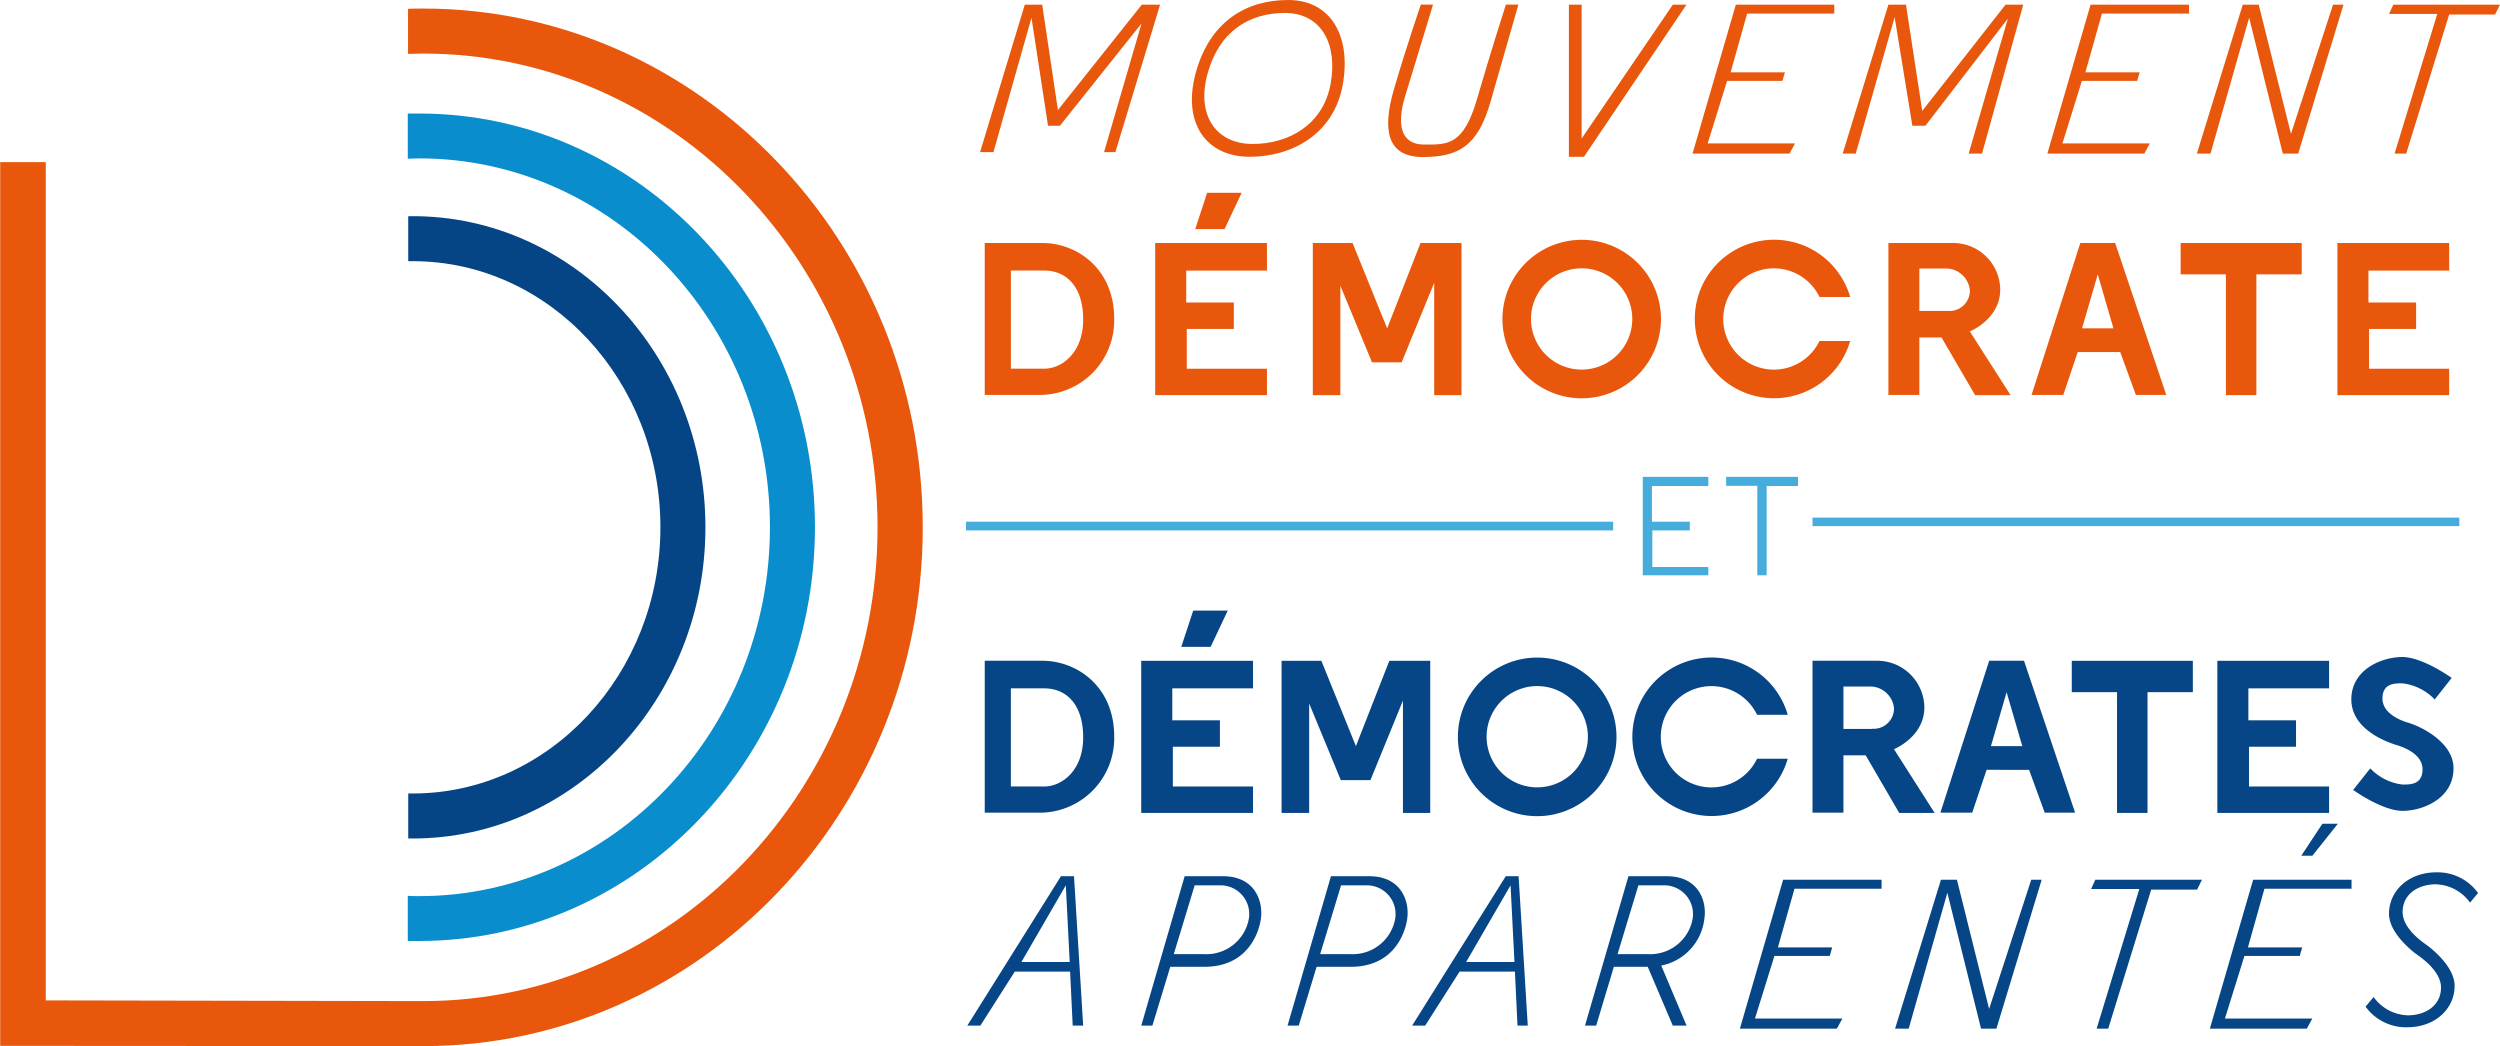 <svg id="Modem" xmlns="http://www.w3.org/2000/svg" viewBox="0 0 493.71 206.6"><defs><style>.cls-1{fill:#064585;}.cls-2{fill:#098dcd;}.cls-3{fill:#e8570b;}.cls-4{fill:#074686;}.cls-5{fill:#45acdb;}</style></defs><title>modem</title><g id="Logo"><path class="cls-1" d="M84.8,189.42l-.89,0v8.89l.89,0c27,0,48.91,23.58,48.91,52.56s-21.94,52.56-48.91,52.56l-.89,0v8.89l.89,0c31.87,0,57.8-27.56,57.8-61.45S116.67,189.42,84.8,189.42Z" transform="translate(-3.29 -146.73)"/><path class="cls-2" d="M86.08,169.15c-.76,0-1.51,0-2.26,0v8.92c.75,0,1.5-.06,2.26-.06,38.19,0,69.26,32.67,69.26,72.83S124.27,323.7,86.08,323.7c-.76,0-1.51,0-2.26-.06v8.92c.75,0,1.5,0,2.26,0,43.09,0,78.15-36.66,78.15-81.72S129.17,169.15,86.08,169.15Z" transform="translate(-3.29 -146.73)"/><path class="cls-3" d="M86.87,148.42c-1,0-2,0-3,.05v8.9c1,0,2-.06,3-.06,49.47,0,89.72,42,89.72,93.56s-40.25,93.56-89.72,93.56l-74.54-.14V178.75h-9V353.27l83.58.05c54.38,0,98.61-46,98.61-102.45S141.25,148.42,86.87,148.42Z" transform="translate(-3.29 -146.73)"/></g><g id="Démocrate"><path class="cls-3" d="M209.17,194.72H197.76v30H209a14.73,14.73,0,0,0,14.33-15C223.33,199.59,215.76,194.72,209.17,194.72Zm.34,24.82h-6.59V200.16h6.59c4.36,0,7.69,3.16,7.69,9.69S213,219.54,209.51,219.54Z" transform="translate(-3.29 -146.73)"/><polygon class="cls-3" points="228.13 47.99 228.13 78.03 250.2 78.03 250.2 72.82 234.37 72.82 234.37 64.96 243.66 64.96 243.66 59.74 234.26 59.74 234.26 53.44 250.2 53.44 250.2 47.99 228.13 47.99"/><polygon class="cls-3" points="236.04 45.24 241.83 45.24 245.21 38.07 238.39 38.07 236.04 45.24"/><polygon class="cls-3" points="259.26 47.99 259.26 78.03 264.7 78.03 264.7 56.42 270.95 71.56 276.8 71.56 283.23 55.85 283.23 78.03 288.62 78.03 288.62 47.99 280.53 47.99 273.94 64.85 267.11 47.99 259.26 47.99"/><path class="cls-3" d="M315.64,194.09a15.65,15.65,0,1,0,15.66,15.65A15.65,15.65,0,0,0,315.64,194.09Zm0,25.63a10,10,0,1,1,10-10A10,10,0,0,1,315.64,219.72Z" transform="translate(-3.29 -146.73)"/><path class="cls-3" d="M362.61,214.07a10,10,0,1,1,0-8.69h6.06a15.65,15.65,0,1,0,0,8.69Z" transform="translate(-3.29 -146.73)"/><path class="cls-3" d="M392.3,212.18s6-2.41,6-8.26a9.29,9.29,0,0,0-9.46-9.2H376.22v30h6.11V213.38h4.38l6.63,11.38h7Zm-4.3-4.05h-5.67v-8.37h5.59A4.78,4.78,0,0,1,392.3,204,4,4,0,0,1,388,208.13Z" transform="translate(-3.29 -146.73)"/><path class="cls-3" d="M421,194.72h-6.88l-9.63,30h6.27l2.84-8.46H422l3.09,8.46h6Zm-6.54,16.85,3.1-10.66,3.1,10.66Z" transform="translate(-3.29 -146.73)"/><polygon class="cls-3" points="430.64 47.99 454.55 47.99 454.55 54.18 445.6 54.18 445.6 78.03 439.58 78.03 439.58 54.18 430.64 54.18 430.64 47.99"/><polygon class="cls-3" points="461.6 47.99 461.6 78.03 483.67 78.03 483.67 72.82 467.85 72.82 467.85 64.96 477.14 64.96 477.14 59.74 467.73 59.74 467.73 53.44 483.67 53.44 483.67 47.99 461.6 47.99"/></g><g id="Démocrates"><path class="cls-4" d="M209.17,277.22H197.76v30H209a14.73,14.73,0,0,0,14.33-15C223.33,282.1,215.76,277.22,209.17,277.22Zm.34,24.83h-6.59V282.67h6.59c4.36,0,7.69,3.15,7.69,9.69S213,302.05,209.51,302.05Z" transform="translate(-3.29 -146.73)"/><polygon class="cls-4" points="225.37 130.5 225.37 160.54 247.45 160.54 247.45 155.32 231.62 155.32 231.62 147.47 240.91 147.47 240.91 142.25 231.51 142.25 231.51 135.94 247.45 135.94 247.45 130.5 225.37 130.5"/><polygon class="cls-4" points="233.28 127.75 239.08 127.75 242.46 120.58 235.64 120.58 233.28 127.75"/><polygon class="cls-4" points="253.09 130.5 253.09 160.54 258.54 160.54 258.54 138.93 264.79 154.06 270.64 154.06 277.06 138.35 277.06 160.54 282.45 160.54 282.45 130.5 274.37 130.5 267.77 147.35 260.95 130.5 253.09 130.5"/><path class="cls-4" d="M306.87,276.59a15.66,15.66,0,1,0,15.65,15.66A15.66,15.66,0,0,0,306.87,276.59Zm0,25.63a10,10,0,1,1,10-10A10,10,0,0,1,306.87,302.22Z" transform="translate(-3.29 -146.73)"/><path class="cls-4" d="M350.28,296.57a10,10,0,1,1,0-8.68h6.06a15.65,15.65,0,1,0,0,8.68Z" transform="translate(-3.29 -146.73)"/><path class="cls-4" d="M377.32,294.68s6-2.41,6-8.25a9.31,9.31,0,0,0-9.46-9.21H361.23v30h6.11V295.89h4.39l6.62,11.38h7Zm-4.3-4h-5.68v-8.37h5.59a4.78,4.78,0,0,1,4.39,4.18A4,4,0,0,1,373,290.64Z" transform="translate(-3.29 -146.73)"/><path class="cls-4" d="M403,277.22h-6.88l-9.63,30h6.28l2.84-8.46H404l3.09,8.46h6Zm-6.53,16.86,3.09-10.66,3.1,10.66Z" transform="translate(-3.29 -146.73)"/><polygon class="cls-4" points="409.14 130.5 433.05 130.5 433.05 136.69 424.1 136.69 424.1 160.54 418.08 160.54 418.08 136.69 409.14 136.69 409.14 130.5"/><polygon class="cls-4" points="437.89 130.5 437.89 160.54 459.96 160.54 459.96 155.32 444.14 155.32 444.14 147.47 453.43 147.47 453.43 142.25 444.02 142.25 444.02 135.94 459.96 135.94 459.96 130.5 437.89 130.5"/><path class="cls-4" d="M478.74,289.42c-1.89-.59-4.95-2-4.95-4.74,0-3.14,2.63-3,4-3a10.6,10.6,0,0,1,6.32,3.18l3.35-4.25s-5.72-4.13-9.76-4.13-10.06,2.45-10.06,8.38c0,5.18,5.38,7.94,9.11,9.06,1.89.59,4.95,2,4.95,4.74,0,3.14-2.62,3-4,3a10.52,10.52,0,0,1-6.32-3.19L468,302.73s5.72,4.13,9.76,4.13,10.06-2.45,10.06-8.39C487.85,293.3,481.29,290.12,478.74,289.42Z" transform="translate(-3.29 -146.73)"/></g><g id="Et"><polygon class="cls-5" points="324.42 94.17 337.37 94.17 337.37 95.98 326.23 95.98 326.23 103.03 333.71 103.03 333.71 104.75 326.31 104.75 326.31 111.98 337.37 111.98 337.37 113.61 324.42 113.61 324.42 94.17"/><polygon class="cls-5" points="340.89 94.17 340.89 95.94 347.04 95.94 347.04 113.61 348.89 113.61 348.89 95.98 355.08 95.98 355.08 94.17 340.89 94.17"/><rect class="cls-5" x="357.94" y="102.22" width="127.74" height="1.68"/><rect class="cls-5" x="190.77" y="103.03" width="127.8" height="1.72"/></g><g id="Mouvement"><polygon class="cls-3" points="193.55 30.04 202.38 0.92 205.82 0.92 208.92 21.73 225.49 0.92 229.1 0.92 220.27 30.04 218.03 30.04 225.43 4.64 209.32 24.83 206.97 24.83 203.7 3.5 196.19 30.04 193.55 30.04"/><path class="cls-3" d="M283.88,147.64h2.41s-3.61,11.93-5.45,17.89-.86,9.75,3.73,9.75,7.74.23,10.43-9.06,5.68-18.58,5.68-18.58h2.47s-3,10.44-5.51,19.21-6.36,10.89-13.36,10.89-8.08-5.21-5.73-13.3S283.88,147.64,283.88,147.64Z" transform="translate(-3.29 -146.73)"/><polygon class="cls-3" points="309.83 0.92 309.83 30.96 312.81 30.96 333.05 0.92 330.36 0.92 312.35 27.35 312.35 0.92 309.83 0.92"/><path class="cls-3" d="M257.68,146.73c-8.55,0-15.54,4.47-18.25,14.39s2.07,16.57,10.62,16.57,16.63-4.59,18.39-14.11S266.23,146.73,257.68,146.73Zm8.37,16.63c-1.48,8-8.24,11.8-15.39,11.8s-11.17-5.56-8.9-13.87,8.12-12,15.28-12S267.52,155.39,266.05,163.36Z" transform="translate(-3.29 -146.73)"/><polygon class="cls-3" points="342.8 0.92 362.24 0.92 362.24 2.69 345.03 2.69 341.77 14.28 352.49 14.28 352 15.97 341.08 15.97 337.24 28.32 354.49 28.32 353.4 30.33 334.25 30.33 342.8 0.92"/><polygon class="cls-3" points="363.9 30.33 372.93 0.92 376.4 0.92 379.61 21.9 396.06 0.92 399.56 0.92 391.42 30.33 388.78 30.33 396.52 3.67 380.24 24.83 377.66 24.83 374.16 3.38 366.48 30.33 363.9 30.33"/><polygon class="cls-3" points="412.86 0.92 432.3 0.92 432.3 2.69 415.1 2.69 411.83 14.28 422.55 14.28 422.06 15.97 411.14 15.97 407.3 28.32 424.56 28.32 423.47 30.33 404.32 30.33 412.86 0.92"/><polygon class="cls-3" points="433.85 30.33 442.91 0.92 446.06 0.92 452.43 26.43 460.74 0.92 462.8 0.92 453.86 30.33 450.82 30.33 444.17 3.5 436.54 30.33 433.85 30.33"/><polygon class="cls-3" points="472.64 0.92 493.71 0.92 492.73 2.87 483.67 2.87 475.19 30.33 472.89 30.33 481.32 2.75 471.81 2.75 472.64 0.92"/></g><g id="Apparentés"><polygon class="cls-4" points="343.6 203.14 362.75 203.14 363.84 201.14 346.58 201.14 350.42 188.78 361.35 188.78 361.83 187.09 351.11 187.09 354.38 175.51 371.58 175.51 371.58 173.73 352.14 173.73 343.6 203.14"/><polygon class="cls-4" points="436.41 203.14 455.56 203.14 456.65 201.14 439.39 201.14 443.24 188.78 454.16 188.78 454.65 187.09 443.93 187.09 447.19 175.51 464.39 175.51 464.39 173.73 444.96 173.73 436.41 203.14"/><polygon class="cls-4" points="412.96 175.56 422.48 175.56 414.05 203.14 416.34 203.14 424.83 175.68 433.89 175.68 434.86 173.73 413.79 173.73 412.96 175.56"/><path class="cls-4" d="M212.81,319.77l-18.49,29.5h2.58l6.8-10.67h10.92l.51,10.67h2.07l-1.81-29.5ZM205,336.71l8.77-15.14.77,15.14Z" transform="translate(-3.29 -146.73)"/><path class="cls-4" d="M244.81,319.77h-7.57l-8.57,29.5h2.2l3.53-11.61h6.76c8.06,0,10.63-6.05,11.13-9.46S251.17,319.77,244.81,319.77Zm5.07,8.6a8.52,8.52,0,0,1-8.72,6.79h-6.07l4.13-13.59h4.9A5.67,5.67,0,0,1,249.88,328.37Z" transform="translate(-3.29 -146.73)"/><path class="cls-4" d="M273.7,319.77h-7.57l-8.57,29.5h2.21l3.53-11.61h6.76c8.06,0,10.63-6.05,11.13-9.46S280.07,319.77,273.7,319.77Zm5.08,8.6a8.52,8.52,0,0,1-8.72,6.79H264l4.13-13.59H273A5.68,5.68,0,0,1,278.78,328.37Z" transform="translate(-3.29 -146.73)"/><path class="cls-4" d="M300.65,319.77l-18.49,29.5h2.58l6.8-10.67h10.92l.51,10.67H305l-1.81-29.5Zm-7.82,16.94,8.77-15.14.77,15.14Z" transform="translate(-3.29 -146.73)"/><polygon class="cls-4" points="392.82 199.24 386.46 173.73 383.31 173.73 374.25 203.14 376.94 203.14 384.57 176.31 391.22 203.14 394.26 203.14 403.2 173.73 401.14 173.73 392.82 199.24"/><path class="cls-4" d="M332.44,319.77h-7.56l-8.58,29.5h2.21L322,337.66h6.69l4.95,11.61h2.72l-5-11.86a10.63,10.63,0,0,0,8.51-9.21C340.42,324.78,338.81,319.77,332.44,319.77Zm5.08,8.6a8.52,8.52,0,0,1-8.72,6.79h-6.07l4.12-13.59h4.91A5.68,5.68,0,0,1,337.52,328.37Z" transform="translate(-3.29 -146.73)"/><polygon class="cls-4" points="461.69 162.68 458.63 162.68 454.46 169 456.65 169 461.69 162.68"/><path class="cls-4" d="M484.46,319c-5.68,0-9.38,3.78-9.38,8.17,0,3.26,3.3,6.32,5,7.69l1,.73c1.54,1.12,4.27,3.46,4.27,6.15,0,3.74-3.29,5.5-6.52,5.5a8.63,8.63,0,0,1-6.79-3.61l-1.59,1.89a9.85,9.85,0,0,0,8.21,4.08c5.68,0,9.38-3.78,9.38-8.17,0-3.25-3.3-6.32-5-7.68l-1-.74c-1.54-1.11-4.27-3.46-4.27-6.14,0-3.74,3.29-5.5,6.52-5.5a8.6,8.6,0,0,1,6.79,3.61l1.59-1.89A9.84,9.84,0,0,0,484.46,319Z" transform="translate(-3.29 -146.73)"/></g></svg>
